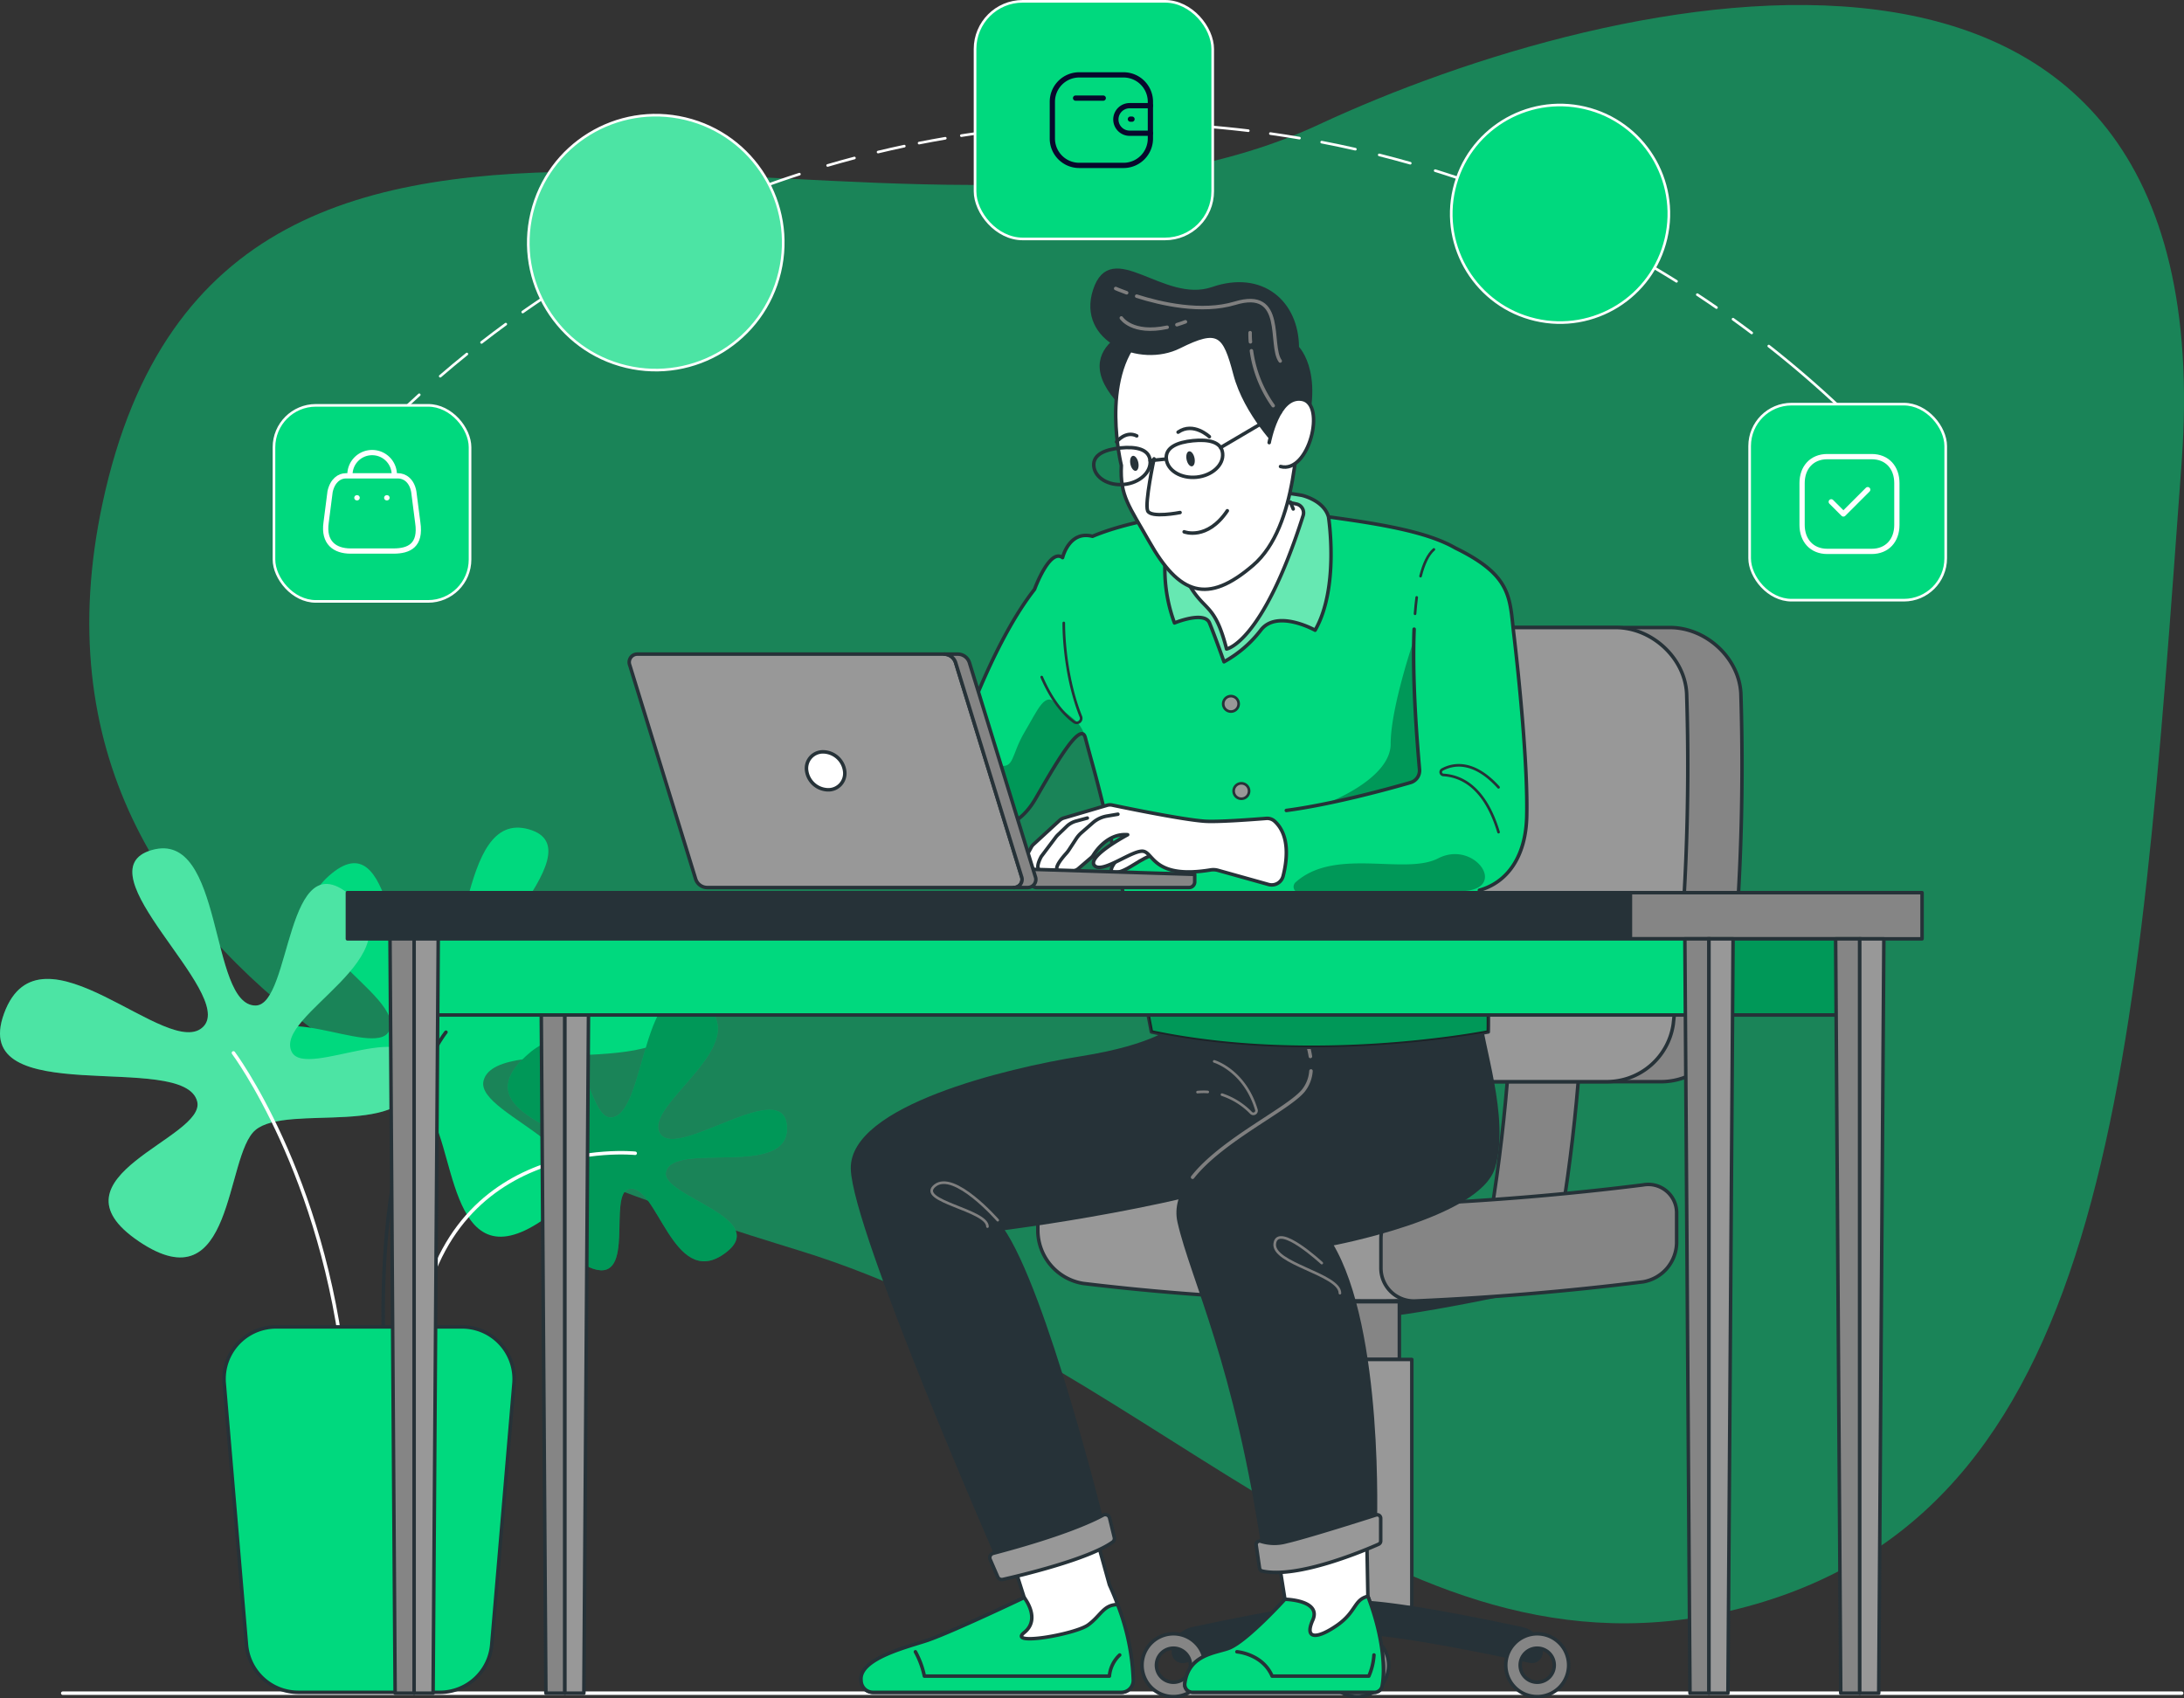 <svg xmlns="http://www.w3.org/2000/svg" width="623.265" height="484.76" viewBox="0 0 623.265 484.76">
    <rect x="0" y="0" width="623.265" height="484.76" fill="#333333" stroke="none"/>
    <defs>
        <clipPath id="clip-path">
            <path id="Path_12301" d="M256.863 242.407c.678 2.582 1.374 5.138 2.069 7.637 7.311 26.319 16.815 76.4 16.815 76.4 46.789 9.87 96.137 0 96.137 0 .269-10.918-1.06-25.317-2.541-40.443 7.673-2.123 13.206-9.206 13.507-20.969.366-14.256-2.218-39.923-3.655-51.907-1.265-10.545-.366-16.813-16.7-24.8-8.184-4.726-21.777-6.961-38.5-9.191-32.9-4.386-56.638 2.262-65.066 5.849-6.678-1.758-8.536 6.084-8.536 6.084-3.7-2.8-8 9.045-8 9.045-10.821 13.807-19.334 37.06-22.163 45.353a9.658 9.658 0 0 1-3.3 4.547c-7.678 5.854-3.411 13.091-3.411 13.091l15.718 4.818s7.615 1.981 13.433-8.033c4.87-8.388 12.823-22.588 14.193-17.481z" class="cls-1" transform="translate(-212.34 -177.682)"/>
        </clipPath>
        <clipPath id="clip-path-2">
            <path id="Path_12320" d="M305.016 181.261c-1.371-4.809-7.644-6.157-7.644-6.157-29.974-5.118-36.311 5.778-36.311 5.778a44.133 44.133 0 0 0 0 30.651s8.53-3.531 9.992 0 4.142 11.09 4.142 11.09a33.718 33.718 0 0 0 10.479-9.016c4.629-6.093 15.519 0 15.519 0 6.992-12.184 3.823-32.346 3.823-32.346zm-7.248-.36c-11.607 36.44-21.842 38.067-21.842 38.067-3.411-13.4-6.336-10.478-10.966-18.852-3.715-6.719-2.458-15.237-1.816-18.343a2.544 2.544 0 0 1 1.32-1.759c11.517-5.863 25.611-3.705 31.423-2.423a2.578 2.578 0 0 1 1.881 3.309z" class="cls-1" transform="translate(-258.353 -173.737)"/>
        </clipPath>
        <clipPath id="clip-path-3">
            <circle id="Ellipse_946" cx="36.375" cy="36.375" r="36.375" class="cls-2" transform="rotate(-76.594 44.808 35.383)"/>
        </clipPath>
        <clipPath id="clip-path-4">
            <circle id="Ellipse_950" cx="31.048" cy="31.048" r="31.048" class="cls-2" transform="rotate(-76.839 38.117 30.233)"/>
        </clipPath>
        <clipPath id="clip-path-5">
            <path id="Rectangle_302" d="M0 0H43.028V21.734H0z" class="cls-3" transform="rotate(180 21.514 10.867)"/>
        </clipPath>
        <style>
            .cls-1,.cls-2,.cls-3,.cls-5{fill:#00d97e}.cls-1,.cls-10,.cls-11,.cls-12,.cls-13,.cls-17,.cls-18,.cls-3,.cls-7{stroke:#263238}.cls-1,.cls-10,.cls-11,.cls-12,.cls-13,.cls-14,.cls-15,.cls-17,.cls-18,.cls-2,.cls-24,.cls-28,.cls-29,.cls-6,.cls-7{stroke-linecap:round;stroke-linejoin:round}.cls-2,.cls-24,.cls-29,.cls-6{stroke:#fff}.cls-14,.cls-17,.cls-18,.cls-2,.cls-24{stroke-width:.75px}.cls-3{stroke-miterlimit:10}.cls-14,.cls-15,.cls-17,.cls-24,.cls-28,.cls-29,.cls-6,.cls-7{fill:none}.cls-8,.cls-9{opacity:.3}.cls-13,.cls-9{fill:#fff}.cls-10,.cls-22{fill:#263238}.cls-11{fill:#858585}.cls-12,.cls-18{fill:#989898}.cls-14,.cls-15{stroke:#7f7f7f}.cls-28{stroke:#08082c}.cls-28,.cls-29{stroke-width:1.5px}
        </style>
    </defs>
    <g id="Group_716" transform="translate(-30.975 -77.864)">
        <g id="Background_Simple" transform="translate(56.457 79.292)">
            <g id="Group_668" opacity="0.49">
                <path id="Path_12263" d="M251.112 434.5C181.414 413.016 21.837 362.588 52.2 221.088c35.092-163.535 228.413-52.679 347.018-107.973 83.945-39.135 259.159-80.365 246.3 96.3C633 381.3 625.813 505.843 523.97 535.383S356.453 466.957 251.112 434.5z" class="cls-5" transform="translate(-48.403 -78.959)"/>
            </g>
        </g>
        <g id="Floor" transform="translate(48.879 561.141)">
            <path id="Line_388" d="M0 0L604.689 0" class="cls-6"/>
        </g>
        <g id="Plant" transform="translate(30.975 314.095)">
            <g id="Group_673">
                <path id="Path_12264" d="M128.48 319.913c8.85 7.358 5.917 50.3 33.285 31.8s-19.311-29.458-16.642-39.942c3.737-14.674 65.461 2.959 55.1-25.148s-47.253 14.162-56.952 3.7c-8.91-9.612 35.5-44.379 14.793-50.3s-16.252 44.385-29.587 44.379c-10.375 0-8.444-48.077-27.521-31.065s22.625 33.773 17.166 44.33c-4.148 8.024-36.982-11.785-35.5 6.707s36.551 7.8 45.858 15.539z" class="cls-5" transform="translate(-7.129 -239.546)"/>
                <path id="Path_12265" d="M123.682 279.472s-19.97 24.208-17.751 90.037" class="cls-7" transform="translate(3.587 -221.094)"/>
                <g id="Group_670" transform="translate(118.823 47.805)">
                    <g id="Group_669" transform="translate(26.118)">
                        <path id="Path_12266" d="M151.339 317.065c-3.538-7.121-32.874-11.981-16.087-27.437s16.731 17.67 24.2 17.543c10.46-.177 8.425-44.479 25.674-33.045s-17.04 29.515-11.548 37.7c5.044 7.518 35.485-16.809 36.168-1.943s-32.425 3.864-34.543 12.829c-1.648 6.976 30.979 13.326 16.506 23.446s-19.106-20.584-27.072-18.594c-6.053 1.513 2.04 26.738-10.156 22.8s.579-25.81-3.142-33.299z" class="cls-5" transform="translate(-130.104 -272.241)"/>
                        <path id="Path_12267" d="M151.339 317.065c-3.538-7.121-32.874-11.981-16.087-27.437s16.731 17.67 24.2 17.543c10.46-.177 8.425-44.479 25.674-33.045s-17.04 29.515-11.548 37.7c5.044 7.518 35.485-16.809 36.168-1.943s-32.425 3.864-34.543 12.829c-1.648 6.976 30.979 13.326 16.506 23.446s-19.106-20.584-27.072-18.594c-6.053 1.513 2.04 26.738-10.156 22.8s.579-25.81-3.142-33.299z" class="cls-8" transform="translate(-130.104 -272.241)"/>
                    </g>
                    <path id="Path_12268" d="M174.682 303.159s-56.834-5.916-62.441 55.474" class="cls-6" transform="translate(-112.241 -258.023)"/>
                </g>
                <g id="Group_672" transform="translate(0 5.917)">
                    <g id="Group_671">
                        <path id="Path_12269" d="M103.891 323.96c-8.85 7.358-5.917 50.3-33.285 31.8s19.312-29.458 16.642-39.942c-3.736-14.674-65.459 2.958-55.1-25.148s47.254 14.162 56.954 3.7c8.909-9.612-35.5-44.379-14.793-50.3s16.252 44.385 29.585 44.379c10.375 0 8.444-48.077 27.522-31.065s-22.625 33.773-17.167 44.33c4.15 8.024 36.984-11.785 35.5 6.705s-36.549 7.802-45.858 15.541z" class="cls-5" transform="translate(-30.975 -243.593)"/>
                        <path id="Path_12270" d="M103.891 323.96c-8.85 7.358-5.917 50.3-33.285 31.8s19.312-29.458 16.642-39.942c-3.736-14.674-65.459 2.958-55.1-25.148s47.254 14.162 56.954 3.7c8.909-9.612-35.5-44.379-14.793-50.3s16.252 44.385 29.585 44.379c10.375 0 8.444-48.077 27.522-31.065s-22.625 33.773-17.167 44.33c4.15 8.024 36.984-11.785 35.5 6.705s-36.549 7.802-45.858 15.541z" class="cls-9" transform="translate(-30.975 -243.593)"/>
                    </g>
                    <path id="Path_12271" d="M76.537 283.519s25.887 34.562 31.8 92.256" class="cls-6" transform="translate(-9.919 -225.141)"/>
                </g>
                <path id="Path_12272" d="M95.92 441.307h40.356a14.873 14.873 0 0 0 14.82-13.613l6.344-74.557A14.874 14.874 0 0 0 142.62 337H89.576a14.874 14.874 0 0 0-14.82 16.135l6.344 74.56a14.871 14.871 0 0 0 14.82 13.612z" class="cls-1" transform="translate(-10.767 -194.506)"/>
            </g>
        </g>
        <g id="Character" transform="translate(272.078 155.008)">
            <g id="Group_695">
                <g id="Group_675" transform="translate(55.075 101.973)">
                    <path id="Path_12273" d="M312.455 337.886c-13.485 0-52.449-8.8-52.449-8.8H364.9s-38.959 8.8-52.445 8.8z" class="cls-10" transform="translate(-221.306 -141.051)"/>
                    <path id="Rectangle_292" d="M0 0H24.038V16.474H0z" class="cls-11" transform="translate(79.131 192.435)"/>
                    <path id="Rectangle_293" d="M0 0H31.147V70.847H0z" class="cls-12" transform="translate(75.576 208.909)"/>
                    <path id="Path_12274" d="M342.286 328.066h-20.242c2.25-13.946 3.91-28.158 4.933-42.248h20.242c-1.019 14.089-2.683 28.302-4.933 42.248z" class="cls-11" transform="translate(-192.634 -161.046)"/>
                    <path id="Path_12275" d="M389.345 200.484h-87.259c-10.258 0-16.97 8.659-14.986 18.865a664.41 664.41 0 0 1 9.976 94.373 16.293 16.293 0 0 0 16.449 16.383h73.456a19.164 19.164 0 0 0 18.764-16.383 657.362 657.362 0 0 0 3.828-94.373c-.484-10.206-9.973-18.865-20.228-18.865z" class="cls-11" transform="translate(-208.944 -200.484)"/>
                    <path id="Path_12276" d="M394.1 219.349a657.124 657.124 0 0 1-3.828 94.373 19.164 19.164 0 0 1-18.764 16.383h-57.98a16.293 16.293 0 0 1-16.449-16.383 664.41 664.41 0 0 0-9.976-94.373c-1.984-10.206 4.727-18.865 14.986-18.865h71.781c10.258 0 19.743 8.659 20.23 18.865z" class="cls-12" transform="translate(-208.944 -200.484)"/>
                    <path id="Path_12277" d="M364.9 405.033a2.6 2.6 0 0 1-3.155 2.546c-9.545-2.082-38.137-8.1-49.292-8.1s-39.747 6.023-49.292 8.1a2.6 2.6 0 0 1-3.157-2.546 6.829 6.829 0 0 1 5.4-6.682c11.174-2.4 36.669-7.619 47.054-7.619s35.88 5.22 47.054 7.619a6.828 6.828 0 0 1 5.394 6.682z" class="cls-10" transform="translate(-221.306 -112.56)"/>
                    <g id="Group_674" transform="translate(29.732 287.204)">
                        <path id="Path_12278" d="M262.841 396.909a8.97 8.97 0 1 0 8.97 8.969 8.968 8.968 0 0 0-8.97-8.969zm0 13.828a4.858 4.858 0 1 1 4.859-4.859 4.857 4.857 0 0 1-4.859 4.859z" class="cls-11" transform="translate(-253.872 -396.909)"/>
                        <path id="Path_12279" d="M298.712 396.909a8.97 8.97 0 1 0 8.97 8.969 8.97 8.97 0 0 0-8.97-8.969zm0 13.828a4.858 4.858 0 1 1 4.859-4.859 4.858 4.858 0 0 1-4.859 4.859z" class="cls-11" transform="translate(-237.294 -396.909)"/>
                        <path id="Path_12280" d="M333.838 396.909a8.97 8.97 0 1 0 8.969 8.969 8.969 8.969 0 0 0-8.969-8.969zm0 13.828a4.858 4.858 0 1 1 4.857-4.859 4.857 4.857 0 0 1-4.857 4.859z" class="cls-11" transform="translate(-221.061 -396.909)"/>
                    </g>
                    <path id="Path_12281" d="M351.275 314.275a693.1 693.1 0 0 1-104.825-4.634c-7.14-.959-12.911 3.926-12.912 11.092v1.712A15.425 15.425 0 0 0 246.45 337.3a693.1 693.1 0 0 0 104.825 4.634z" class="cls-12" transform="translate(-233.538 -150.092)"/>
                    <path id="Path_12282" d="M375.306 336.982c-21.729 2.717-43.267 4.522-65.143 5.463A9.393 9.393 0 0 1 300.5 333v-8.4a9.909 9.909 0 0 1 9.66-9.821c21.877-.94 43.414-2.747 65.143-5.464a8.1 8.1 0 0 1 9.583 8.207v8.4a11.508 11.508 0 0 1-9.58 11.06z" class="cls-11" transform="translate(-202.59 -150.229)"/>
                </g>
                <g id="Group_694">
                    <g id="Group_681" transform="translate(2.191 212.557)">
                        <g id="Group_680">
                            <g id="Group_676" transform="translate(2.415 135.577)">
                                <path id="Path_12283" d="M276.726 423.161c-.064-4.885-1.064-14.662-6.814-27.272l-7.505-27.05-23.395 9.992 6.58 20.713s-20.112 9.6-27.537 12.186c-4.946 1.724-19.739 5.118-19.008 11.453a3.41 3.41 0 0 0 3.411 3.411h70.855a3.4 3.4 0 0 0 3.413-3.433z" class="cls-13" transform="translate(-199.021 -368.839)"/>
                                <path id="Path_12284" d="M263.853 397.638c-3.655 2.68-23.15 6.091-18.261 2.193s0-9.992 0-9.992-20.112 9.6-27.537 12.186c-4.946 1.724-19.739 5.118-19.008 11.453a3.41 3.41 0 0 0 3.411 3.411h70.855a3.4 3.4 0 0 0 3.413-3.433 65.18 65.18 0 0 0-4.476-21.618c-4.03.049-4.742 3.12-8.397 5.8z" class="cls-1" transform="translate(-199.021 -359.134)"/>
                            </g>
                            <g id="Group_677" transform="translate(94.803 141.046)">
                                <path id="Path_12285" d="M264.449 424.866h51.9a2.23 2.23 0 0 0 2.192-1.813c.8-4.128.616-13.352-4.068-25.6l-.459-24.871-26.588 4.518 3.375 21.2s-10.701 11.783-15.791 13.895c-3.575 1.481-11.694 1.639-12.785 10.184a2.231 2.231 0 0 0 2.224 2.487z" class="cls-13" transform="translate(-262.207 -372.579)"/>
                                <path id="Path_12286" d="M305.715 397.847c-5.489 3.838-9.532 4.293-6.973-1.462s-7.941-5.942-7.941-5.942-10.706 11.779-15.791 13.89c-3.575 1.481-11.694 1.639-12.785 10.184a2.231 2.231 0 0 0 2.224 2.483h51.9a2.23 2.23 0 0 0 2.192-1.813c.8-4.128.616-13.352-4.068-25.6-4.002.977-3.273 4.424-8.758 8.26z" class="cls-1" transform="translate(-262.207 -364.718)"/>
                            </g>
                            <path id="Path_12287" d="M289.245 279.611s-5.226 5.362-26.617 8.773-65.742 14.135-65.255 31.681S238.8 431.188 238.8 431.188s20.47-3.9 29.974-9.748c0 0-16.477-66.772-28.831-84.318 0 0 55.461-6.822 86.133-19.495s12.639-41.512 12.639-41.512z" class="cls-10" transform="translate(-197.369 -276.115)"/>
                            <path id="Path_12288" d="M294.718 277.149s7.868 13.184 1.986 20.5-39.249 20.959-35.481 37.529 16.224 39.965 24.349 95.527c0 0 18.9-2.924 31.568-8.285 0 0 2.1-56.537-12.6-80.907 0 0 42.084-7.8 46.347-21.932s-3.714-35.747-3.867-43.461z" class="cls-10" transform="translate(-167.996 -276.115)"/>
                            <g id="Group_678" transform="translate(98.455 13.244)">
                                <path id="Path_12289" d="M267.618 291.153a17.755 17.755 0 0 0-2.913.045" class="cls-14" transform="translate(-264.705 -282.427)"/>
                                <path id="Path_12290" d="M267.963 285.173s8.643 2.543 12.034 13.806a.907.907 0 0 1-1.5.912 20.669 20.669 0 0 0-8.324-5.227" class="cls-14" transform="translate(-263.199 -285.173)"/>
                            </g>
                            <path id="Path_12291" d="M228.737 321.385c0-4.753-20.47-7.311-14.987-11.7s17.911 9.87 17.911 9.87" class="cls-14" transform="translate(-190.23 -260.986)"/>
                            <path id="Path_12292" d="M298.382 335.453c0-5.442-19.562-8.407-18.584-14.256s13.405 5.666 13.405 5.666" class="cls-14" transform="translate(-159.291 -256.046)"/>
                            <path id="Path_12293" d="M224.264 386.451l2.154 4.971a1.272 1.272 0 0 0 1.449.741c4.729-1.066 24.438-5.721 31.362-10.687a1.255 1.255 0 0 0 .464-1.32l-1.342-5.539a1.279 1.279 0 0 0-1.861-.82c-3.109 1.7-11.782 5.749-31.363 10.9a1.286 1.286 0 0 0-.863 1.754z" class="cls-12" transform="translate(-184.988 -231.044)"/>
                            <path id="Path_12294" d="M276.157 382.339a1 1 0 0 1 1.322-1.1 12.809 12.809 0 0 0 7.343.111c5.42-1.24 20.943-6.151 25.557-7.624a1.006 1.006 0 0 1 1.31.966v6.466a1 1 0 0 1-.592.921c-3.631 1.616-23.057 9.938-33.225 7.669a1 1 0 0 1-.762-.848z" class="cls-12" transform="translate(-160.962 -231.026)"/>
                            <g id="Group_679" transform="translate(97.044 8.539)">
                                <path id="Path_12295" d="M297.526 287.041a10.154 10.154 0 0 1-2.123 5.553c-4.29 5.332-23.2 14.037-31.663 24.786" class="cls-15" transform="translate(-263.74 -279.604)"/>
                                <path id="Path_12296" d="M286.225 281.955a25.643 25.643 0 0 1 .743 3.293" class="cls-15" transform="translate(-253.348 -281.955)"/>
                            </g>
                        </g>
                        <path id="Path_12297" d="M209.64 400.423a24.788 24.788 0 0 1 2.559 6.945H265a9.311 9.311 0 0 1 2.939-6.031" class="cls-7" transform="translate(-191.698 -218.665)"/>
                        <path id="Path_12298" d="M272.39 400.423s7.311.548 10.052 6.945h27.6a17.965 17.965 0 0 0 1.462-6.031" class="cls-7" transform="translate(-162.698 -218.665)"/>
                    </g>
                    <g id="Group_693" transform="translate(24.08)">
                        <g id="Group_684" transform="translate(0 68.633)">
                            <g id="Group_683">
                                <path id="Path_12299" d="M256.863 242.407c.678 2.582 1.374 5.138 2.069 7.637 7.311 26.319 16.815 76.4 16.815 76.4 46.789 9.87 96.137 0 96.137 0 .269-10.918-1.06-25.317-2.541-40.443 7.673-2.123 13.206-9.206 13.507-20.969.366-14.256-2.218-39.923-3.655-51.907-1.265-10.545-.366-16.813-16.7-24.8-8.184-4.726-21.777-6.961-38.5-9.191-32.9-4.386-56.638 2.262-65.066 5.849-6.678-1.758-8.536 6.084-8.536 6.084-3.7-2.8-8 9.045-8 9.045-10.821 13.807-19.334 37.06-22.163 45.353a9.658 9.658 0 0 1-3.3 4.547c-7.678 5.854-3.411 13.091-3.411 13.091l15.718 4.818s7.615 1.981 13.433-8.033c4.87-8.388 12.823-22.588 14.193-17.481z" class="cls-5" transform="translate(-212.34 -177.682)"/>
                                <g id="Group_682" clip-path="url(#clip-path)">
                                    <path id="Path_12300" d="M228.519 244.274s-.366-7.309-6.214-8.589 1.645-3.462 6.214-2.37 3.516-2.93 7.425-9.51 5.825-11.781 9.162-7.986 6.733 4.315 8.141 9.557-5.537 17.476-5.537 17.476l-10.911 8.46-5.539 3.109h-8.271l-2.826-7.151z" class="cls-8" transform="translate(-208.724 -160.65)"/>
                                </g>
                                <path id="Path_12302" d="M256.863 242.407c.678 2.582 1.374 5.138 2.069 7.637 7.311 26.319 16.815 76.4 16.815 76.4 46.789 9.87 96.137 0 96.137 0 .269-10.918-1.06-25.317-2.541-40.443 7.673-2.123 13.206-9.206 13.507-20.969.366-14.256-2.218-39.923-3.655-51.907-1.265-10.545-.366-16.813-16.7-24.8-8.184-4.726-21.777-6.961-38.5-9.191-32.9-4.386-56.638 2.262-65.066 5.849-6.678-1.758-8.536 6.084-8.536 6.084-3.7-2.8-8 9.045-8 9.045-10.821 13.807-19.334 37.06-22.163 45.353a9.658 9.658 0 0 1-3.3 4.547c-7.678 5.854-3.411 13.091-3.411 13.091l15.718 4.818s7.615 1.981 13.433-8.033c4.87-8.388 12.823-22.588 14.193-17.481z" class="cls-7" transform="translate(-212.34 -177.682)"/>
                            </g>
                            <path id="Path_12303" d="M354.11 290.68a264.175 264.175 0 0 0-1.383-28.133c1.594 22.258-44.771 29.224-46.232 17.16s45.074-29.47 19.754-23.387c-22.1 5.308-64.914.237-75.45-1.139 4.046 19.018 7.175 35.5 7.175 35.5 46.788 9.868 96.136-.001 96.136-.001z" class="cls-8" transform="translate(-194.566 -141.919)"/>
                            <path id="Path_12304" d="M314.879 202.923s-6.616 19.372-6.6 29.607-18.562 17.1-18.6 17.11c9.947-2.028 19.632-4.7 24.26-6.039a3.56 3.56 0 0 0 2.565-3.736 360.092 360.092 0 0 1-1.626-36.943z" class="cls-8" transform="translate(-176.595 -166.017)"/>
                        </g>
                        <path id="Path_12305" d="M240.592 199.587s-.224 13.936 4.876 26.743a1.276 1.276 0 0 1-1.915 1.528c-2.508-1.8-6.056-5.455-9.264-12.827" class="cls-17" transform="translate(-202.195 -98.926)"/>
                        <path id="Path_12306" d="M328.673 246.45c-3.857-12.789-10.533-15.995-15.708-16.318a.821.821 0 0 1-.377-1.535c3-1.627 8.864-2.91 16.085 5.059" class="cls-17" transform="translate(-166.204 -86.082)"/>
                        <path id="Path_12307" d="M274.117 216.072a2.2 2.2 0 1 1-2.2-2.2 2.2 2.2 0 0 1 2.2 2.2z" class="cls-18" transform="translate(-185.819 -92.323)"/>
                        <path id="Path_12308" d="M276.153 233.092a2.2 2.2 0 1 1-2.2-2.2 2.2 2.2 0 0 1 2.2 2.2z" class="cls-18" transform="translate(-184.878 -84.456)"/>
                        <path id="Path_12309" d="M281.176 274.114a2.2 2.2 0 1 1-2.2-2.2 2.2 2.2 0 0 1 2.2 2.2z" class="cls-12" transform="translate(-182.557 -65.498)"/>
                        <g id="Group_686" transform="translate(27.22 152.587)">
                            <path id="Path_12310" d="M252.554 243.908s-7.182 6.853-3.767 6.96 7.735-4.584 11.7-5.132-2.434-2.97-2.434-2.97z" class="cls-13" transform="translate(-223.141 -231.557)"/>
                            <g id="Group_685">
                                <path id="Path_12311" d="M302.289 239.757a3.161 3.161 0 0 0-2.383-.794c-3.518.284-13.594 1.047-17.41.811-6.748-.415-26.642-4.629-26.642-4.629a3.033 3.033 0 0 0-1.383.079l-12.32 3.619a3.068 3.068 0 0 0-1.206.683l-7.456 6.853a2.993 2.993 0 0 0-.614.785L231.329 250a3.053 3.053 0 0 0 .541 3.641l12.339.386a3.059 3.059 0 0 0 2.084-.734l3.654-3.133a3.173 3.173 0 0 0 .619-.728c.9-1.445 4.344-6.281 9.8-5.815 0 0-11.686 6.214-9.492 8.773s11.149-4.752 14.073-4.021c2.861.716 3.119 7.9 19.034 5.306a4.968 4.968 0 0 1 2.126.1l14.475 4.047a3.344 3.344 0 0 0 4.141-2.4c1.087-4.238 2.077-11.556-2.434-15.665z" class="cls-13" transform="translate(-230.956 -235.1)"/>
                                <path id="Path_12312" d="M254.679 236.922l-3.1.525a8.273 8.273 0 0 0-4.079 1.934l-3.227 2.823a8.3 8.3 0 0 0-1.48 1.7l-2.117 3.239a7.994 7.994 0 0 1-.782 1.006c-1.257 1.388-4.718 5.5-.98 4.954" class="cls-13" transform="translate(-228.06 -234.258)"/>
                                <path id="Path_12313" d="M247.652 237.672l-3.209.869a6.172 6.172 0 0 0-2.661 1.5l-2.5 2.4a6.145 6.145 0 0 0-.654.738l-4.107 5.452s-2.2 3.862 0 3.93" class="cls-13" transform="translate(-229.761 -233.911)"/>
                            </g>
                        </g>
                        <path id="Path_12314" d="M318.509 200.8c-.54 12.988.542 28.661 1.534 40.046a3.563 3.563 0 0 1-2.566 3.736c-6.385 1.844-22.391 6.24-35.441 7.961" class="cls-7" transform="translate(-180.129 -98.365)"/>
                        <path id="Path_12315" d="M307.629 194.6c-.193 1.487-.35 3.051-.474 4.676" class="cls-17" transform="translate(-168.52 -101.231)"/>
                        <path id="Path_12316" d="M312.034 185.235c-1.676 1.443-2.911 4.116-3.8 7.631" class="cls-17" transform="translate(-168.02 -105.559)"/>
                        <path id="Path_12317" fill="#fff" d="M261.183 181.475s.914-2.924 5.849-4.569 22.008-4.278 30.8 0-8.042 27.508-8.042 27.508l-7.863 10.786-6.945 5.208-3.107-9.263-4.021-4.17s-8.681-7.128-7.95-14.165 1.279-11.335 1.279-11.335z" transform="translate(-190.377 -110.481)"/>
                        <g id="Group_688" transform="translate(67.28 62.864)">
                            <path id="Path_12318" d="M305.016 181.261c-1.371-4.809-7.644-6.157-7.644-6.157-29.974-5.118-36.311 5.778-36.311 5.778a44.133 44.133 0 0 0 0 30.651s8.53-3.531 9.992 0 4.142 11.09 4.142 11.09a33.718 33.718 0 0 0 10.479-9.016c4.629-6.093 15.519 0 15.519 0 6.992-12.184 3.823-32.346 3.823-32.346zm-7.248-.36c-11.607 36.44-21.842 38.067-21.842 38.067-3.411-13.4-6.336-10.478-10.966-18.852-3.715-6.719-2.458-15.237-1.816-18.343a2.544 2.544 0 0 1 1.32-1.759c11.517-5.863 25.611-3.705 31.423-2.423a2.578 2.578 0 0 1 1.881 3.309z" class="cls-5" transform="translate(-258.353 -173.737)"/>
                            <g id="Group_687" clip-path="url(#clip-path-2)">
                                <path id="Path_12319" fill="#fff" d="M305.016 181.261c-1.371-4.809-7.644-6.157-7.644-6.157-29.974-5.118-36.311 5.778-36.311 5.778a44.133 44.133 0 0 0 0 30.651s8.53-3.531 9.992 0 4.142 11.09 4.142 11.09a33.718 33.718 0 0 0 10.479-9.016c4.629-6.093 15.519 0 15.519 0 6.992-12.184 3.823-32.346 3.823-32.346zm-7.248-.36c-11.607 36.44-21.842 38.067-21.842 38.067-3.411-13.4-6.336-10.478-10.966-18.852-3.715-6.719-2.458-15.237-1.816-18.343a2.544 2.544 0 0 1 1.32-1.759c11.517-5.863 25.611-3.705 31.423-2.423a2.578 2.578 0 0 1 1.881 3.309z" opacity="0.4" transform="translate(-258.353 -173.737)"/>
                            </g>
                            <path id="Path_12321" d="M305.016 181.261c-1.371-4.809-7.644-6.157-7.644-6.157-29.974-5.118-36.311 5.778-36.311 5.778a44.133 44.133 0 0 0 0 30.651s8.53-3.531 9.992 0 4.142 11.09 4.142 11.09a33.718 33.718 0 0 0 10.479-9.016c4.629-6.093 15.519 0 15.519 0 6.992-12.184 3.823-32.346 3.823-32.346zm-7.248-.36c-11.607 36.44-21.842 38.067-21.842 38.067-3.411-13.4-6.336-10.478-10.966-18.852-3.715-6.719-2.458-15.237-1.816-18.343a2.544 2.544 0 0 1 1.32-1.759c11.517-5.863 25.611-3.705 31.423-2.423a2.578 2.578 0 0 1 1.881 3.309z" class="cls-7" transform="translate(-258.353 -173.737)"/>
                        </g>
                        <g id="Group_692" transform="translate(46.471)">
                            <path id="Path_12322" d="M261.817 140.8s-25.829 5.173-11.6 21.975c15.773 18.634 11.6-21.975 11.6-21.975z" class="cls-10" transform="translate(-243.283 -126.094)"/>
                            <path id="Path_12323" d="M250.342 184.128s-6.141-24.857 5.556-36.8 24.37-14.377 33.874-8.529 13.4 20.47 11.94 28.025-.75 34.6-13.778 45.814-21.048 8.447-29.663-6.824c-5.661-10.031-8.371-12.914-7.929-21.686z" class="cls-13" transform="translate(-241.992 -128.426)"/>
                            <path id="Path_12324" d="M297.745 181.572s-9.82-9.748-12.827-21.2-4.713-13.4-15.923-7.8-28.7-1.939-24.126-16.084c4.809-14.864 19.495 4.386 33.63-.487s24.159 3.9 24.18 16.815c0 0 8.542 8.286-.02 29.73z" class="cls-10" transform="translate(-244.122 -130.743)"/>
                            <path id="Path_12325" d="M278.689 168.322s2.483-13.626 9.394-12.363 1.971 21.368-6.16 19.175" class="cls-13" transform="translate(-228.147 -119.127)"/>
                            <path id="Path_12326" d="M256.849 167.547s-2.708 12.646-1.828 14.82 9.253.509 9.253.509" class="cls-13" transform="translate(-239.166 -113.733)"/>
                            <path id="Path_12327" d="M262.091 183.7s6.556 2.589 12.324-6.015" class="cls-13" transform="translate(-235.818 -109.049)"/>
                            <path id="Path_12328" d="M253.888 168.873c.246 1.177-.063 2.237-.687 2.367s-1.328-.721-1.573-1.9.063-2.239.687-2.369 1.329.729 1.573 1.902z" class="cls-22" transform="translate(-240.692 -114.004)"/>
                            <path id="Path_12329" d="M264.855 167.991c.244 1.178-.063 2.239-.687 2.369s-1.328-.721-1.573-1.9.063-2.239.687-2.369 1.329.722 1.573 1.9z" class="cls-22" transform="translate(-235.624 -114.412)"/>
                            <path id="Path_12330" d="M260.539 169.072c.33 3.312-3 6.357-7.437 6.8s-8.3-1.882-8.634-5.194 3.155-4.774 7.593-5.218 8.147.299 8.478 3.612z" class="cls-7" transform="translate(-243.972 -114.751)"/>
                            <path id="Path_12331" d="M274.69 167.657c.332 3.312-3 6.357-7.435 6.8s-8.305-1.882-8.635-5.194 3.157-4.774 7.594-5.217 8.146.299 8.476 3.611z" class="cls-7" transform="translate(-237.432 -115.405)"/>
                            <path id="Line_389" d="M0 0.462L4.621 0" class="cls-13" transform="translate(16.567 53.859)"/>
                            <path id="Line_390" d="M0 10.023L16.998 0" class="cls-13" transform="translate(36.691 40.57)"/>
                            <path id="Line_391" d="M0 0L0.802 1.947" class="cls-13" transform="translate(56.604 66.184)"/>
                            <path id="Path_12332" d="M248.9 164.915s2.587-3.3 5.765-1.708" class="cls-13" transform="translate(-241.914 -115.939)"/>
                            <path id="Path_12333" d="M269.838 163.983s-4.549-4.335-8.925-1.3" class="cls-13" transform="translate(-236.362 -116.479)"/>
                            <g id="Group_689" transform="translate(6.739 5.197)">
                                <path id="Path_12334" d="M252.827 135.795c6.913 2.2 18.556 4.884 28.068 2.013 14.538-4.386 9.6 11.984 12.893 16.5" class="cls-15" transform="translate(-246.838 -133.605)"/>
                                <path id="Path_12335" d="M248.731 134.3s1.161.512 3.128 1.221" class="cls-15" transform="translate(-248.731 -134.297)"/>
                            </g>
                            <g id="Group_690" transform="translate(8.35 13.604)">
                                <path id="Path_12336" d="M260.677 141.632c.776-.238 1.586-.513 2.433-.831" class="cls-15" transform="translate(-244.821 -139.699)"/>
                                <path id="Path_12337" d="M249.833 140.047s3.09 4.79 13.075 2.658" class="cls-15" transform="translate(-249.833 -140.047)"/>
                            </g>
                            <g id="Group_691" transform="translate(45.094 17.808)">
                                <path id="Path_12338" d="M275.226 146.46a35.431 35.431 0 0 0 6.2 15.663" class="cls-15" transform="translate(-274.841 -141.287)"/>
                                <path id="Path_12339" d="M274.968 142.922a25.255 25.255 0 0 0 .091 2.616" class="cls-15" transform="translate(-274.963 -142.922)"/>
                            </g>
                        </g>
                        <path id="Path_12340" d="M284.048 252.731a1.706 1.706 0 0 0 1.086 3c9.874.047 36.512.111 46.843-.478 12.794-.731 3.028-14.652-7.26-9.337-9.48 4.902-29.423-3.254-40.669 6.815z" class="cls-8" transform="translate(-179.473 -78.071)"/>
                    </g>
                    <path id="Path_12341" d="M207.711 245.141s5.976-15.923 20.976-13.395c15.152 2.554 3.536 15.087-3.676 16.207 0 0-1.095-4.372-17.3-2.812z" class="cls-13" transform="translate(-190.399 -84.189)"/>
                    <path id="Path_12342" d="M200.48 251.439c-1.98 1.98-6.727 2.149-3.534-2.139 3.534-4.745 7.517-6.336 10.237-7.549 7.115-3.176 9.889-2.54 16.326-3.951s7.641 1.208 9.87 2.429c5.3 2.908 6.58 3.413 7.921 6.337s2.8 6.729-1.341 6.729c-3.777 0-4.021-6.242-7.676-6s-5.483 6-8.042 6h-.975c-2.193 0-2.312-1.822-.969-4.691s2.8-5.451 2.8-5.451a11.231 11.231 0 0 0-4.935 5.179c-1.755 3.731-2.079 5.3-5.3 5.3s-3-2.4.206-7.689a12.417 12.417 0 0 0-4.471 4.575c-1.581 2.989-2.4 2.772-4.476 2.772-2.709 0-2.527-4.476 2.287-7.4-.008.005-1.075-1.304-7.928 5.549z" class="cls-13" transform="translate(-195.871 -81.453)"/>
                    <path id="Path_12343" fill="#fff" stroke="#263238" stroke-linecap="round" stroke-linejoin="round" stroke-width="0.75px" d="M212.852 239.688s-1.892-.092-3.079 3.107" transform="translate(-189.446 -80.393)"/>
                </g>
            </g>
        </g>
        <g id="Code" transform="translate(109.16 78.239)">
            <g id="Group_697" transform="translate(30.985 34.786)">
                <g id="Group_696" transform="translate(40.005)">
                    <path id="Path_12344" d="M376.2 145.537a301.678 301.678 0 0 1 26.915 23.892" class="cls-24" transform="translate(-20.603 -81.923)"/>
                    <path id="Path_12345" d="M369.22 140.29q2.68 1.926 5.328 3.922" class="cls-24" transform="translate(-23.828 -84.348)"/>
                    <path id="Path_12346" d="M362.251 135.5q2.75 1.807 5.468 3.685" class="cls-24" transform="translate(-27.049 -86.563)"/>
                    <path id="Path_12347" d="M311.093 111.295a296.673 296.673 0 0 1 68.863 31.581" class="cls-24" transform="translate(-50.692 -97.748)"/>
                    <path id="Path_12348" d="M300.168 108.221q4.441 1.119 8.855 2.373" class="cls-24" transform="translate(-55.741 -99.169)"/>
                    <path id="Path_12349" d="M288.935 105.729q4.818.928 9.614 2.015" class="cls-24" transform="translate(-60.932 -100.32)"/>
                    <path id="Path_12350" d="M278.922 104.058q4.158.588 8.3 1.294" class="cls-24" transform="translate(-65.56 -101.093)"/>
                    <path id="Path_12351" d="M218.609 105.583a300.533 300.533 0 0 1 81.884-1.412" class="cls-24" transform="translate(-93.434 -102.03)"/>
                    <path id="Path_12352" d="M210.358 106.351q3.733-.737 7.48-1.379" class="cls-24" transform="translate(-97.247 -100.67)"/>
                    <path id="Path_12353" d="M202.354 108.2q3.735-.895 7.488-1.69" class="cls-24" transform="translate(-100.946 -99.961)"/>
                    <path id="Path_12354" d="M192.509 110.952q3.81-1.116 7.644-2.127" class="cls-24" transform="translate(-105.496 -98.889)"/>
                    <path id="Path_12355" d="M133 151.324a296.624 296.624 0 0 1 78.954-39.344" class="cls-24" transform="translate(-132.999 -97.431)"/>
                </g>
                <path id="Path_12356" d="M124.96 146.473q3.43-2.667 6.92-5.217" class="cls-24" transform="translate(-96.71 -83.901)"/>
                <path id="Path_12357" d="M116.9 153.425q3.759-3.242 7.6-6.336" class="cls-24" transform="translate(-100.436 -81.206)"/>
                <path id="Path_12358" d="M105.639 165.034q5.145-5.145 10.475-9.988" class="cls-24" transform="translate(-105.639 -77.528)"/>
            </g>
            <g id="Group_701" transform="translate(65.137 25.062)">
                <g id="Group_700">
                    <g id="Group_699">
                        <circle id="Ellipse_944" cx="36.375" cy="36.375" r="36.375" class="cls-5" transform="rotate(-76.594 44.808 35.383)"/>
                        <g id="Group_698" clip-path="url(#clip-path-3)">
                            <circle id="Ellipse_945" cx="36.375" cy="36.375" r="36.375" class="cls-9" transform="rotate(-76.594 44.808 35.383)"/>
                        </g>
                        <circle id="Ellipse_947" cx="36.375" cy="36.375" r="36.375" class="cls-24" transform="rotate(-76.594 44.808 35.383)"/>
                    </g>
                </g>
            </g>
            <g id="Group_702" transform="translate(0 115.323)">
                <rect id="Rectangle_294" width="55.955" height="55.955" class="cls-2" rx="11.958"/>
            </g>
            <g id="Group_703" transform="translate(421.123 114.976)">
                <rect id="Rectangle_295" width="55.955" height="55.955" class="cls-2" rx="11.958"/>
            </g>
            <g id="Group_706" transform="translate(329.719 23.347)">
                <g id="Group_705">
                    <circle id="Ellipse_948" cx="31.048" cy="31.048" r="31.048" class="cls-5" transform="rotate(-76.839 38.117 30.233)"/>
                    <g id="Group_704" clip-path="url(#clip-path-4)">
                        <path id="Path_12381" fill="none" d="M31.048 0A31.048 31.048 0 1 1 0 31.048 31.048 31.048 0 0 1 31.048 0z" opacity="0.2" transform="rotate(-76.839 38.117 30.233)"/>
                    </g>
                    <circle id="Ellipse_951" cx="31.048" cy="31.048" r="31.048" class="cls-24" transform="rotate(-76.839 38.117 30.233)"/>
                </g>
            </g>
            <g id="Group_707" transform="translate(200.072)">
                <rect id="Rectangle_296" width="67.823" height="67.823" class="cls-2" rx="13.6"/>
            </g>
            <path id="Path_12359" d="M258.622 106.48H252.7a3.935 3.935 0 1 1 0-7.871h5.919" class="cls-28" transform="translate(-8.506 -68.825)"/>
            <path id="Path_12360" d="M252.061 101.239h-.461" class="cls-28" transform="translate(-7.194 -67.609)"/>
            <path id="Path_12361" d="M244.041 92.6h12.637a7.672 7.672 0 0 1 7.673 7.672v10.494a7.672 7.672 0 0 1-7.673 7.673h-12.637a7.673 7.673 0 0 1-7.673-7.673v-10.498a7.673 7.673 0 0 1 7.673-7.668z" class="cls-28" transform="translate(-14.236 -71.604)"/>
            <path id="Path_12362" d="M240.9 97.134h7.9" class="cls-28" transform="translate(-12.14 -69.507)"/>
            <g id="Group_708" transform="translate(436.092 129.957)">
                <path id="Path_12363" d="M402.56 167.119h-12.674c-4.417 0-7.186 3.128-7.186 7.553v11.943c0 4.426 2.756 7.553 7.186 7.553h12.673c4.432 0 7.189-3.128 7.189-7.553v-11.943c0-4.425-2.757-7.553-7.188-7.553z" class="cls-29" transform="translate(-382.7 -167.119)"/>
                <path id="Path_12364" d="M388.39 177.038l3.47 3.47 6.939-6.939" class="cls-29" transform="translate(-380.07 -164.139)"/>
            </g>
            <g id="Group_709" transform="translate(14.754 128.803)">
                <path id="Path_12365" d="M101.664 192.337h12.206c4.484 0 7.923-1.619 6.947-8.137l-1.138-8.833c-.6-3.252-2.677-4.5-4.5-4.5H100.3c-1.847 0-3.8 1.339-4.5 4.5l-1.135 8.833c-.829 5.782 2.516 8.137 6.999 8.137z" class="cls-29" transform="translate(-94.538 -164.232)"/>
                <path id="Path_12366" d="M99.275 172.648a6.318 6.318 0 0 1 6.317-6.318 6.318 6.318 0 0 1 6.344 6.318" class="cls-29" transform="translate(-92.349 -166.33)"/>
                <path id="Path_12367" d="M100.63 175.154h.067" class="cls-29" transform="translate(-91.723 -162.252)"/>
                <path id="Path_12368" d="M106.46 175.154h.067" class="cls-29" transform="translate(-89.029 -162.252)"/>
            </g>
        </g>
        <g id="Desk" transform="translate(130.116 264.566)">
            <g id="Group_713" transform="translate(0 68.082)">
                <path id="Path_12369" d="M143.4 476.561h-5.418l-1.462-215.31h6.88z" class="cls-11" transform="translate(-81.337 -248.068)"/>
                <path id="Path_12370" d="M146.645 476.561h-5.418v-215.31h6.88z" class="cls-12" transform="translate(-79.162 -248.068)"/>
                <path id="Rectangle_297" d="M0 0H371.69V13.183H0z" class="cls-10"/>
                <path id="Rectangle_298" d="M0 0H83.225V13.183H0z" class="cls-11" transform="translate(366.145)"/>
                <path id="Rectangle_299" d="M0 0H369.521V21.734H0z" class="cls-3" transform="translate(19.037 13.183)"/>
                <g id="Group_711" transform="translate(388.557 13.183)">
                    <path id="Rectangle_300" d="M0 0H43.028V21.734H0z" class="cls-5" transform="rotate(180 21.514 10.867)"/>
                    <g id="Group_710" clip-path="url(#clip-path-5)">
                        <path id="Rectangle_301" d="M0 0H43.028V21.734H0z" class="cls-8" transform="rotate(180 21.514 10.867)"/>
                    </g>
                    <path id="Rectangle_303" fill="none" stroke="#263238" stroke-miterlimit="10" d="M0 0H43.028V21.734H0z" transform="rotate(180 21.514 10.867)"/>
                </g>
                <path id="Path_12371" d="M366.7 476.561h-5.418l-1.462-215.31h6.88z" class="cls-11" transform="translate(21.861 -248.068)"/>
                <path id="Path_12372" d="M369.94 476.561h-5.418v-215.31h6.88z" class="cls-12" transform="translate(24.035 -248.068)"/>
                <path id="Path_12373" d="M113.974 476.561h-5.418l-1.462-215.31h6.88z" class="cls-11" transform="translate(-94.937 -248.068)"/>
                <path id="Path_12374" d="M117.217 476.561H111.8v-215.31h6.881z" class="cls-12" transform="translate(-92.762 -248.068)"/>
                <g id="Group_712" transform="translate(424.705 13.183)">
                    <path id="Path_12375" d="M396.124 476.561h-5.418l-1.462-215.31h6.88z" class="cls-11" transform="translate(-389.244 -261.251)"/>
                    <path id="Path_12376" d="M399.368 476.561h-5.418v-215.31h6.881z" class="cls-12" transform="translate(-387.069 -261.251)"/>
                </g>
            </g>
            <g id="Group_715" transform="translate(80.453)">
                <g id="Group_714">
                    <path id="Path_12377" d="M277.331 252.882h-43.563a1.613 1.613 0 0 1-1.613-1.613v-3.6l46.789 1.462v2.135a1.613 1.613 0 0 1-1.613 1.616z" class="cls-11" transform="translate(-117.592 -186.261)"/>
                    <path id="Path_12378" d="M263.509 272.292h-87.576a3.489 3.489 0 0 1-3.2-2.43l-18.8-61.03a2.312 2.312 0 0 1 2.214-3.16h87.574a3.489 3.489 0 0 1 3.2 2.43l18.8 61.03a2.313 2.313 0 0 1-2.212 3.16z" class="cls-12" transform="translate(-153.803 -205.672)"/>
                    <path id="Path_12379" d="M241.235 269.133l-18.8-61.03a3.489 3.489 0 0 0-3.2-2.43H215.3a3.489 3.489 0 0 1 3.2 2.43l18.8 61.03a2.313 2.313 0 0 1-2.214 3.16h3.935a2.313 2.313 0 0 0 2.214-3.16z" class="cls-11" transform="translate(-125.381 -205.672)"/>
                </g>
                <path id="Path_12380" d="M199.263 230.166a4.691 4.691 0 0 1-4.752 5.416 6.3 6.3 0 0 1-6.083-5.416 4.692 4.692 0 0 1 4.752-5.417 6.3 6.3 0 0 1 6.083 5.417z" class="cls-13" transform="translate(-137.82 -196.855)"/>
            </g>
        </g>
    </g>
</svg>
